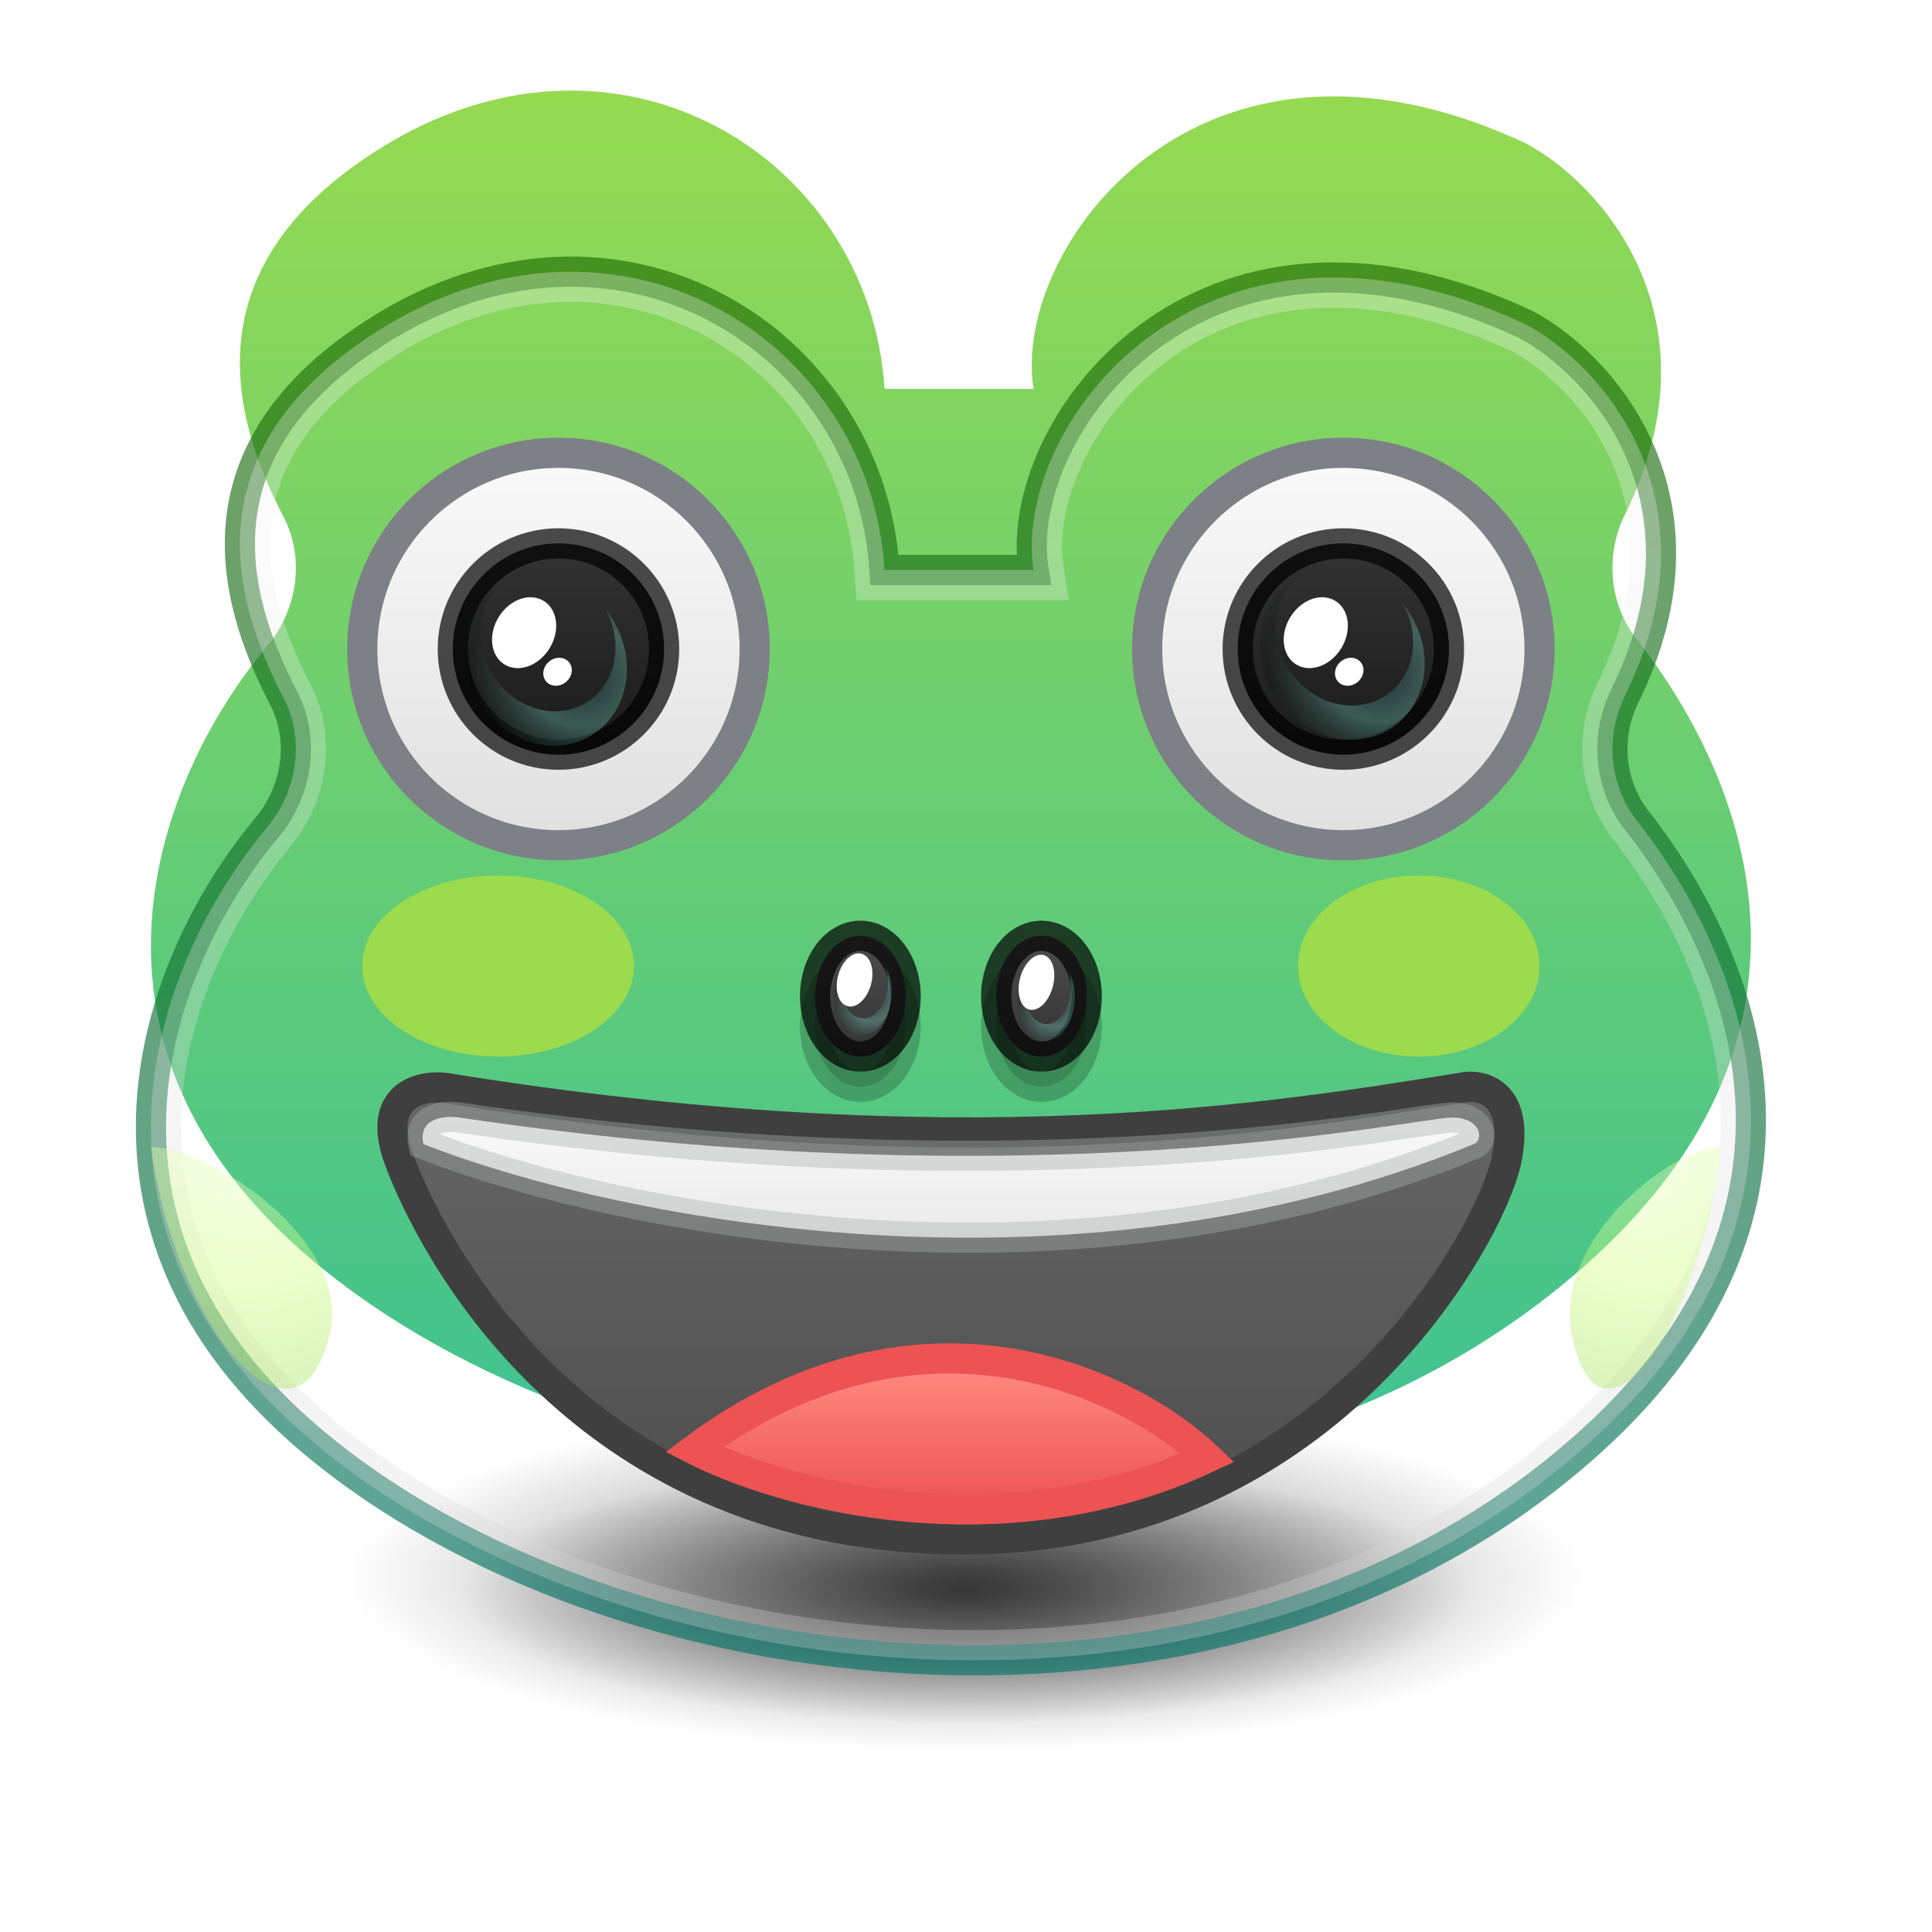 <svg width="64" height="64" viewBox="0 0 64 64" fill="none" xmlns="http://www.w3.org/2000/svg">
<path opacity="0.5" d="M32 58C43.322 58 52.5 55.426 52.5 52.25C52.5 49.074 43.322 46.5 32 46.5C20.678 46.5 11.5 49.074 11.5 52.25C11.5 55.426 20.678 58 32 58Z" fill="url(#paint0_radial)"/>
<path opacity="0.6" d="M32 57.086C41.249 57.086 48.746 55.145 48.746 52.75C48.746 50.355 41.249 48.414 32 48.414C22.751 48.414 15.254 50.355 15.254 52.75C15.254 55.145 22.751 57.086 32 57.086Z" fill="url(#paint1_radial)"/>
<g filter="url(#filter0_i)">
<path d="M50.526 10.739C39.667 5.678 33.497 14.26 34.238 18.881H29.302C28.808 11.179 20.393 5.978 12.521 10.959C6.423 14.818 7.589 19.654 9.397 23.13C10.112 24.506 9.846 26.212 8.852 27.402C5.119 31.871 1.894 40.586 10.3 47.705C20.171 56.067 40.654 58.707 52.747 47.705C61.096 40.109 57.852 31.803 54.216 27.172C53.302 26.008 53.168 24.383 53.823 23.056C57.039 16.543 53.047 12.062 50.526 10.739Z" fill="url(#paint2_linear)"/>
</g>
<path d="M50.526 10.739C39.667 5.678 33.497 14.26 34.238 18.881H29.302C28.808 11.179 20.393 5.978 12.521 10.959C6.423 14.818 7.589 19.654 9.397 23.13C10.112 24.506 9.846 26.212 8.852 27.402C5.119 31.871 1.894 40.586 10.3 47.705C20.171 56.067 40.654 58.707 52.747 47.705C61.096 40.109 57.852 31.803 54.216 27.172C53.302 26.008 53.168 24.383 53.823 23.056C57.039 16.543 53.047 12.062 50.526 10.739Z" stroke="url(#paint3_linear)" stroke-opacity="0.8"/>
<path opacity="0.3" d="M34.238 19.381H34.824L34.731 18.801C34.397 16.713 35.639 13.585 38.331 11.58C40.974 9.612 45.029 8.733 50.304 11.187C51.472 11.803 53.008 13.171 53.867 15.15C54.719 17.113 54.919 19.708 53.375 22.834C52.639 24.326 52.785 26.158 53.823 27.48C55.603 29.748 57.264 32.888 57.477 36.358C57.689 39.8 56.481 43.632 52.41 47.336C46.486 52.726 38.482 54.793 30.711 54.467C22.935 54.141 15.459 51.42 10.623 47.324C6.536 43.863 5.311 40.055 5.523 36.59C5.737 33.097 7.418 29.899 9.236 27.722C10.345 26.394 10.659 24.472 9.84 22.899C8.954 21.195 8.263 19.224 8.491 17.245C8.715 15.298 9.841 13.247 12.788 11.382C20.329 6.61 28.333 11.579 28.803 18.913L28.833 19.381H29.302H34.238Z" stroke="url(#paint4_linear)"/>
<circle cx="44.5" cy="21.5" r="6.5" fill="url(#paint5_linear)" stroke="#7E8087"/>
<circle cx="44.5" cy="21.5" r="3.5" fill="url(#paint6_linear)" stroke="black" stroke-opacity="0.7"/>
<circle cx="18.5" cy="21.5" r="6.5" fill="url(#paint7_linear)" stroke="#7E8087"/>
<circle cx="18.5" cy="21.5" r="3.5" fill="url(#paint8_linear)" stroke="black" stroke-opacity="0.7"/>
<path d="M14.727 36.035C31.889 38.813 42.353 37 48.403 36.035C48.902 35.902 50.398 36.035 49.9 38.44C49.401 40.844 43.913 51.262 31.44 50.995C18.968 50.728 14.229 41.111 13.231 38.44C12.432 36.302 13.896 35.946 14.727 36.035Z" fill="url(#paint9_linear)" stroke="#3F3F3F"/>
<path d="M23 48.018C25.791 49.452 33.099 51.513 40 48.287C37.463 45.867 30.51 42.426 23 48.018Z" fill="url(#paint10_linear)" stroke="#ED5353"/>
<path d="M48.821 37.899C35.191 43.515 19.945 40.239 14.026 37.899C13.834 37.021 14.746 36.948 15.226 37.021C34.423 39.873 46.901 37.021 48.101 37.021C49.061 37.021 49.164 37.758 48.821 37.899Z" fill="url(#paint11_linear)" stroke="#ABACAE" stroke-opacity="0.4"/>
<ellipse cx="28.5" cy="34" rx="1.5" ry="2" fill="black" fill-opacity="0.15"/>
<ellipse cx="28.5" cy="34" rx="1.5" ry="2" stroke="black" stroke-opacity="0.15"/>
<ellipse cx="28.5" cy="34" rx="1.5" ry="2" stroke="black" stroke-opacity="0.07"/>
<ellipse cx="34.5" cy="34" rx="1.5" ry="2" fill="black" fill-opacity="0.15"/>
<ellipse cx="34.5" cy="34" rx="1.5" ry="2" stroke="black" stroke-opacity="0.15"/>
<ellipse cx="34.5" cy="34" rx="1.5" ry="2" stroke="black" stroke-opacity="0.07"/>
<ellipse cx="28.5" cy="33" rx="1.5" ry="2" fill="url(#paint12_linear)" stroke="black" stroke-opacity="0.7"/>
<ellipse cx="34.5" cy="33" rx="1.5" ry="2" fill="url(#paint13_linear)" stroke="black" stroke-opacity="0.7"/>
<ellipse cx="43.587" cy="20.959" rx="0.989" ry="1.237" transform="rotate(31.615 43.587 20.959)" fill="white"/>
<ellipse cx="17.362" cy="20.959" rx="0.989" ry="1.237" transform="rotate(31.615 17.362 20.959)" fill="white"/>
<ellipse cx="44.695" cy="22.253" rx="0.495" ry="0.439" transform="rotate(-40.579 44.695 22.253)" fill="white"/>
<ellipse cx="18.469" cy="22.253" rx="0.495" ry="0.439" transform="rotate(-40.579 18.469 22.253)" fill="white"/>
<path opacity="0.366" fill-rule="evenodd" clip-rule="evenodd" d="M46.459 19.975C46.74 20.467 46.87 21.045 46.786 21.614C46.599 22.875 45.437 23.625 44.192 23.291C42.947 22.956 42.092 21.664 42.278 20.403C42.355 19.887 42.594 19.455 42.935 19.149C42.316 19.505 41.865 20.137 41.746 20.943C41.522 22.458 42.552 24.012 44.048 24.414C45.544 24.817 46.939 23.915 47.164 22.399C47.293 21.529 47.007 20.645 46.459 19.975Z" fill="url(#paint14_radial)"/>
<path opacity="0.366" fill-rule="evenodd" clip-rule="evenodd" d="M35.392 32.148C35.477 32.382 35.508 32.665 35.465 32.954C35.371 33.593 34.953 34.02 34.532 33.907C34.112 33.794 33.849 33.184 33.944 32.545C33.983 32.283 34.075 32.057 34.2 31.889C33.978 32.094 33.808 32.43 33.748 32.839C33.634 33.607 33.951 34.34 34.456 34.476C34.961 34.611 35.463 34.099 35.577 33.33C35.642 32.889 35.565 32.459 35.392 32.148Z" fill="url(#paint15_radial)"/>
<path opacity="0.366" fill-rule="evenodd" clip-rule="evenodd" d="M29.321 31.992C29.409 32.222 29.442 32.501 29.4 32.785C29.307 33.412 28.884 33.827 28.456 33.712C28.028 33.596 27.756 32.995 27.849 32.368C27.887 32.111 27.98 31.89 28.107 31.726C27.882 31.925 27.711 32.254 27.651 32.654C27.54 33.408 27.866 34.131 28.381 34.27C28.896 34.408 29.403 33.909 29.515 33.155C29.579 32.723 29.498 32.3 29.321 31.992Z" fill="url(#paint16_radial)"/>
<path opacity="0.366" fill-rule="evenodd" clip-rule="evenodd" d="M20.047 20.162C20.322 20.652 20.449 21.229 20.365 21.798C20.178 23.059 19.033 23.814 17.808 23.485C16.584 23.155 15.745 21.868 15.932 20.607C16.008 20.09 16.244 19.658 16.581 19.351C15.971 19.709 15.526 20.343 15.407 21.148C15.182 22.664 16.193 24.213 17.664 24.608C19.136 25.004 20.511 24.096 20.735 22.581C20.864 21.711 20.585 20.829 20.047 20.162Z" fill="url(#paint17_radial)"/>
<ellipse cx="28.308" cy="32.462" rx="0.564" ry="0.899" transform="rotate(14.782 28.308 32.462)" fill="white"/>
<ellipse cx="34.334" cy="32.541" rx="0.56" ry="0.933" transform="rotate(14.782 34.334 32.541)" fill="white"/>
<g filter="url(#filter1_f)">
<ellipse cx="47" cy="32" rx="4" ry="3" fill="#9BDB4D"/>
</g>
<g filter="url(#filter2_f)">
<ellipse cx="16.5" cy="32" rx="4.5" ry="3" fill="#9BDB4D"/>
</g>
<g opacity="0.4" filter="url(#filter3_f)">
<path d="M57 38C55.386 38 51.454 41.069 52.064 44.194C52.934 48.654 56.289 44.194 57 38Z" fill="url(#paint18_radial)"/>
</g>
<g opacity="0.4" filter="url(#filter4_f)">
<path d="M5 38C6.937 38 11.655 41.069 10.924 44.194C9.879 48.654 5.853 44.194 5 38Z" fill="url(#paint19_radial)"/>
</g>
<defs>
<filter id="filter0_i" x="4.5" y="2.499" width="54" height="53.001" filterUnits="userSpaceOnUse" color-interpolation-filters="sRGB">
<feFlood flood-opacity="0" result="BackgroundImageFix"/>
<feBlend mode="normal" in="SourceGraphic" in2="BackgroundImageFix" result="shape"/>
<feColorMatrix in="SourceAlpha" type="matrix" values="0 0 0 0 0 0 0 0 0 0 0 0 0 0 0 0 0 0 127 0" result="hardAlpha"/>
<feOffset dy="-6"/>
<feGaussianBlur stdDeviation="10"/>
<feComposite in2="hardAlpha" operator="arithmetic" k2="-1" k3="1"/>
<feColorMatrix type="matrix" values="0 0 0 0 0 0 0 0 0 0.451 0 0 0 0 0.404 0 0 0 0.15 0"/>
<feBlend mode="normal" in2="shape" result="effect1_innerShadow"/>
</filter>
<filter id="filter1_f" x="37" y="23" width="20" height="18" filterUnits="userSpaceOnUse" color-interpolation-filters="sRGB">
<feFlood flood-opacity="0" result="BackgroundImageFix"/>
<feBlend mode="normal" in="SourceGraphic" in2="BackgroundImageFix" result="shape"/>
<feGaussianBlur stdDeviation="3" result="effect1_foregroundBlur"/>
</filter>
<filter id="filter2_f" x="6" y="23" width="21" height="18" filterUnits="userSpaceOnUse" color-interpolation-filters="sRGB">
<feFlood flood-opacity="0" result="BackgroundImageFix"/>
<feBlend mode="normal" in="SourceGraphic" in2="BackgroundImageFix" result="shape"/>
<feGaussianBlur stdDeviation="3" result="effect1_foregroundBlur"/>
</filter>
<filter id="filter3_f" x="50" y="36" width="9" height="12" filterUnits="userSpaceOnUse" color-interpolation-filters="sRGB">
<feFlood flood-opacity="0" result="BackgroundImageFix"/>
<feBlend mode="normal" in="SourceGraphic" in2="BackgroundImageFix" result="shape"/>
<feGaussianBlur stdDeviation="1" result="effect1_foregroundBlur"/>
</filter>
<filter id="filter4_f" x="3" y="36" width="10" height="12" filterUnits="userSpaceOnUse" color-interpolation-filters="sRGB">
<feFlood flood-opacity="0" result="BackgroundImageFix"/>
<feBlend mode="normal" in="SourceGraphic" in2="BackgroundImageFix" result="shape"/>
<feGaussianBlur stdDeviation="1" result="effect1_foregroundBlur"/>
</filter>
<radialGradient id="paint0_radial" cx="0" cy="0" r="1" gradientUnits="userSpaceOnUse" gradientTransform="translate(32 52.25) scale(20.5 5.75)">
<stop/>
<stop offset="1" stop-opacity="0"/>
</radialGradient>
<radialGradient id="paint1_radial" cx="0" cy="0" r="1" gradientUnits="userSpaceOnUse" gradientTransform="translate(32 52.75) scale(16.746 4.336)">
<stop/>
<stop offset="1" stop-opacity="0"/>
</radialGradient>
<linearGradient id="paint2_linear" x1="31.748" y1="6.28" x2="31.748" y2="65.634" gradientUnits="userSpaceOnUse">
<stop stop-color="#9BDB4D"/>
<stop offset="1" stop-color="#28BCA3"/>
</linearGradient>
<linearGradient id="paint3_linear" x1="31.5" y1="9" x2="31.5" y2="55" gradientUnits="userSpaceOnUse">
<stop stop-color="#206B00" stop-opacity="0.8"/>
<stop offset="1" stop-color="#007367" stop-opacity="0.8"/>
</linearGradient>
<linearGradient id="paint4_linear" x1="31.5" y1="9" x2="31.5" y2="55" gradientUnits="userSpaceOnUse">
<stop stop-color="#FAFAFA"/>
<stop offset="1" stop-color="#D4D4D4"/>
</linearGradient>
<linearGradient id="paint5_linear" x1="44.5" y1="15" x2="44.5" y2="34" gradientUnits="userSpaceOnUse">
<stop stop-color="#FAFAFA"/>
<stop offset="1" stop-color="#D4D4D4"/>
</linearGradient>
<linearGradient id="paint6_linear" x1="44.5" y1="18" x2="44.5" y2="25" gradientUnits="userSpaceOnUse">
<stop stop-color="#333333"/>
<stop offset="1" stop-color="#1A1A1A"/>
</linearGradient>
<linearGradient id="paint7_linear" x1="18.5" y1="15" x2="18.5" y2="34" gradientUnits="userSpaceOnUse">
<stop stop-color="#FAFAFA"/>
<stop offset="1" stop-color="#D4D4D4"/>
</linearGradient>
<linearGradient id="paint8_linear" x1="18.5" y1="18" x2="18.5" y2="25" gradientUnits="userSpaceOnUse">
<stop stop-color="#333333"/>
<stop offset="1" stop-color="#1A1A1A"/>
</linearGradient>
<linearGradient id="paint9_linear" x1="31.5" y1="36" x2="31.5" y2="51" gradientUnits="userSpaceOnUse">
<stop stop-color="#666666"/>
<stop offset="1" stop-color="#4D4D4D"/>
</linearGradient>
<linearGradient id="paint10_linear" x1="31.5" y1="45" x2="31.5" y2="50" gradientUnits="userSpaceOnUse">
<stop stop-color="#FF8C82"/>
<stop offset="1" stop-color="#ED5353"/>
</linearGradient>
<linearGradient id="paint11_linear" x1="31.5" y1="37" x2="31.536" y2="46.455" gradientUnits="userSpaceOnUse">
<stop stop-color="#FAFAFA"/>
<stop offset="1" stop-color="#D4D4D4"/>
</linearGradient>
<linearGradient id="paint12_linear" x1="28.5" y1="31" x2="28.5" y2="35" gradientUnits="userSpaceOnUse">
<stop stop-color="#4D4D4D"/>
<stop offset="1" stop-color="#333333"/>
</linearGradient>
<linearGradient id="paint13_linear" x1="34.5" y1="31" x2="34.5" y2="35" gradientUnits="userSpaceOnUse">
<stop stop-color="#4D4D4D"/>
<stop offset="1" stop-color="#333333"/>
</linearGradient>
<radialGradient id="paint14_radial" cx="0" cy="0" r="1" gradientUnits="userSpaceOnUse" gradientTransform="translate(45.611 22.125) rotate(29.107) scale(7.435 6.944)">
<stop stop-color="#0C1143"/>
<stop offset="0.25" stop-color="#89FFDD" stop-opacity="0.749"/>
<stop offset="0.5" stop-opacity="0.498"/>
<stop offset="1" stop-color="#51FFBE" stop-opacity="0"/>
</radialGradient>
<radialGradient id="paint15_radial" cx="0" cy="0" r="1" gradientUnits="userSpaceOnUse" gradientTransform="translate(35.049 33.261) rotate(35.392) scale(2.634 3.354)">
<stop stop-color="#0C1143"/>
<stop offset="0.25" stop-color="#89FFDD" stop-opacity="0.749"/>
<stop offset="0.5" stop-opacity="0.498"/>
<stop offset="1" stop-color="#51FFBE" stop-opacity="0"/>
</radialGradient>
<radialGradient id="paint16_radial" cx="0" cy="0" r="1" gradientUnits="userSpaceOnUse" gradientTransform="translate(28.978 33.082) rotate(34.721) scale(2.669 3.31)">
<stop stop-color="#0C1143"/>
<stop offset="0.25" stop-color="#89FFDD" stop-opacity="0.749"/>
<stop offset="0.5" stop-opacity="0.498"/>
<stop offset="1" stop-color="#51FFBE" stop-opacity="0"/>
</radialGradient>
<radialGradient id="paint17_radial" cx="0" cy="0" r="1" gradientUnits="userSpaceOnUse" gradientTransform="translate(19.208 22.313) rotate(29.326) scale(7.323 6.934)">
<stop stop-color="#0C1143"/>
<stop offset="0.25" stop-color="#89FFDD" stop-opacity="0.749"/>
<stop offset="0.5" stop-opacity="0.498"/>
<stop offset="1" stop-color="#51FFBE" stop-opacity="0"/>
</radialGradient>
<radialGradient id="paint18_radial" cx="0" cy="0" r="1" gradientUnits="userSpaceOnUse" gradientTransform="translate(54.322 34.284) rotate(89.084) scale(14.124 8.668)">
<stop stop-color="white"/>
<stop offset="0.566" stop-color="#D1FF82"/>
<stop offset="0.928" stop-color="#9BDB4D"/>
</radialGradient>
<radialGradient id="paint19_radial" cx="0" cy="0" r="1" gradientUnits="userSpaceOnUse" gradientTransform="translate(8.213 34.284) rotate(91.1) scale(14.125 10.401)">
<stop stop-color="white"/>
<stop offset="0.566" stop-color="#D1FF82"/>
<stop offset="0.928" stop-color="#9BDB4D"/>
</radialGradient>
</defs>
</svg>
